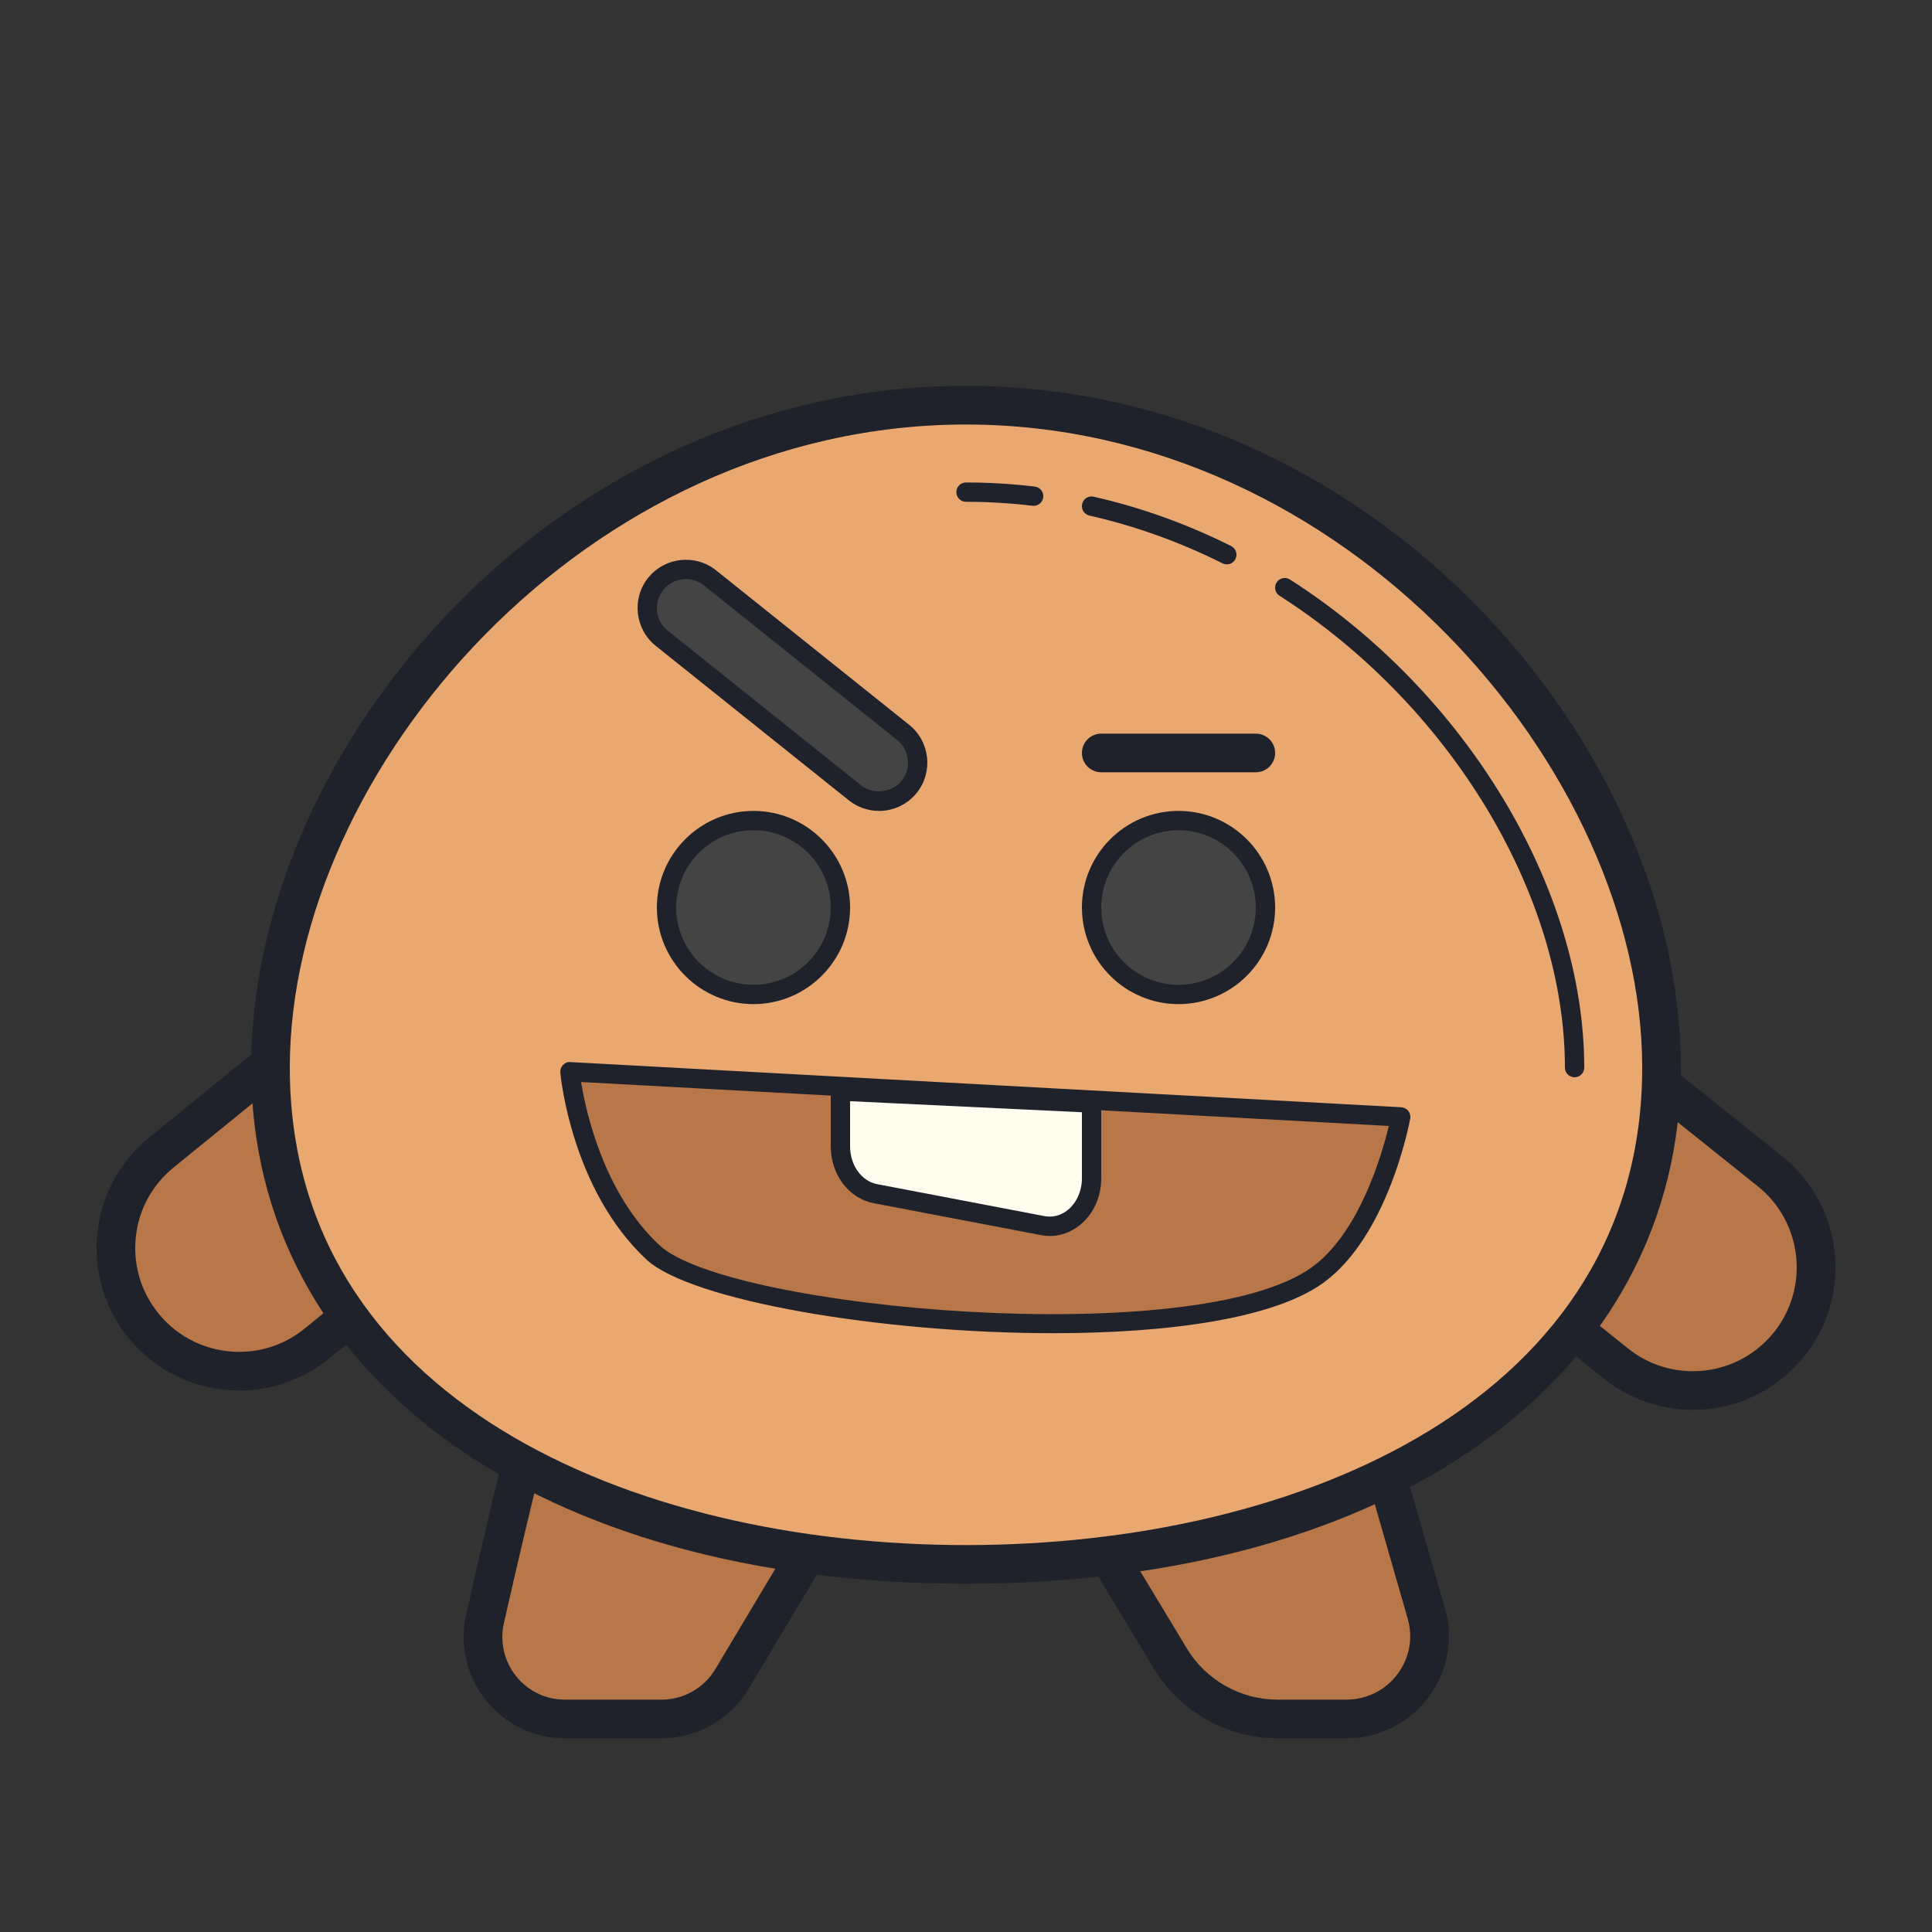 <svg xmlns="http://www.w3.org/2000/svg"  viewBox="0 0 100 100" width="400px" height="400px"><rect x="0" y="0" width="100" height="100" fill="#333333" stroke="none"/><path fill="#b77748" d="M12.379,70.973c-1.853,0-3.692-0.805-4.951-2.355c-2.22-2.733-1.805-6.746,0.928-8.967l8.5-6.906 c2.727-2.22,6.746-1.805,8.967,0.928s1.805,6.746-0.928,8.967l-8.5,6.906C15.214,70.506,13.792,70.973,12.379,70.973z"/><path fill="#1f212b" d="M12.379,71.973c-2.233,0-4.32-0.993-5.728-2.725c-1.242-1.529-1.814-3.45-1.612-5.409 c0.203-1.959,1.156-3.723,2.686-4.965l8.5-6.906c1.525-1.241,3.444-1.812,5.403-1.612c1.962,0.201,3.728,1.155,4.971,2.686 c1.242,1.529,1.814,3.45,1.612,5.409c-0.203,1.959-1.156,3.723-2.686,4.965l-8.5,6.906C15.717,71.386,14.066,71.973,12.379,71.973z M20.862,52.316c-1.229,0-2.41,0.418-3.375,1.204l-8.501,6.907c-1.115,0.905-1.811,2.19-1.958,3.618 c-0.147,1.428,0.27,2.827,1.176,3.941c1.025,1.263,2.547,1.986,4.175,1.986c1.247,0,2.417-0.416,3.385-1.203l8.5-6.907 c1.115-0.905,1.811-2.19,1.958-3.618s-0.27-2.827-1.176-3.941c-0.906-1.115-2.192-1.811-3.623-1.958 C21.235,52.325,21.048,52.316,20.862,52.316z"/><path fill="#b77748" d="M87.62,71.972c-1.397,0-2.804-0.457-3.978-1.397l-10.625-8.5c-2.75-2.2-3.196-6.211-0.996-8.961 c2.202-2.748,6.215-3.194,8.961-0.996l10.625,8.5c2.75,2.2,3.196,6.211,0.996,8.961C91.343,71.152,89.49,71.972,87.62,71.972z"/><path fill="#1f212b" d="M87.62,72.972c-1.667,0-3.302-0.574-4.604-1.616l-10.625-8.499 c-3.175-2.541-3.691-7.191-1.152-10.367c2.545-3.174,7.196-3.688,10.367-1.151l10.625,8.499c1.538,1.231,2.506,2.987,2.724,4.945 c0.218,1.957-0.341,3.883-1.571,5.422C91.975,71.963,89.874,72.972,87.62,72.972z M77.007,51.725c-1.578,0-3.144,0.689-4.206,2.015 c-1.85,2.313-1.474,5.703,0.841,7.556l10.625,8.499c0.962,0.771,2.122,1.178,3.354,1.178c1.644,0,3.175-0.735,4.202-2.018 c1.851-2.313,1.474-5.703-0.841-7.555l-10.625-8.5C79.369,52.109,78.185,51.725,77.007,51.725z"/><path fill="#b77748" d="M29.237,88.973c-2.718,0-4.733-2.527-4.129-5.188c1.134-5,2.742-11.812,3.077-11.812 c0.529,0,14.816,6.375,14.816,6.375l-5.117,8.562c-0.765,1.28-2.143,2.063-3.63,2.063H29.237z"/><path fill="#1f212b" d="M34.254,89.973h-5.018c-1.6,0-3.089-0.717-4.088-1.968c-1.001-1.254-1.372-2.873-1.017-4.441 c2.858-12.591,3.041-12.591,4.053-12.591c0.259,0,0.741,0,15.223,6.462c0.262,0.116,0.46,0.339,0.546,0.611 c0.087,0.272,0.052,0.569-0.095,0.814l-5.116,8.562C37.802,88.995,36.082,89.973,34.254,89.973z M28.732,73.225 c-0.337,1.089-1.074,3.841-2.649,10.781c-0.221,0.972,0.009,1.975,0.629,2.751c0.616,0.772,1.537,1.216,2.524,1.216h5.018 c1.128,0,2.19-0.604,2.771-1.577l4.538-7.593C37.088,76.812,30.909,74.097,28.732,73.225z"/><path fill="#b77748" d="M56,78.259l4.582,7.593c1.168,1.936,3.273,3.121,5.544,3.121h3.556c2.863,0,4.931-2.725,4.144-5.463 l-2.74-9.537L56,78.259z"/><path fill="#1f212b" d="M69.681,89.973h-3.556c-2.606,0-5.059-1.381-6.399-3.604l-4.582-7.593 c-0.161-0.267-0.188-0.594-0.074-0.884c0.114-0.289,0.357-0.51,0.657-0.595l15.085-4.286c0.53-0.151,1.082,0.156,1.234,0.686 l2.74,9.537c0.461,1.604,0.148,3.289-0.857,4.624C72.917,89.202,71.368,89.973,69.681,89.973z M57.532,78.863l3.906,6.472 c0.981,1.627,2.777,2.638,4.687,2.638h3.556c1.054,0,2.02-0.48,2.651-1.318c0.624-0.828,0.817-1.874,0.532-2.868l-2.465-8.579 L57.532,78.863z"/><path fill="#eaa871" d="M86,55.259c0-16.569-16.118-34.286-36-34.286S14,38.69,14,55.259s16.118,25.714,36,25.714 S86,71.827,86,55.259z"/><path fill="#1f212b" d="M50,81.973c-22.131,0-37-10.735-37-26.714c0-16.656,15.823-35.286,37-35.286s37,18.63,37,35.286 C87,71.237,72.131,81.973,50,81.973z M50,21.973c-19.711,0-35,17.894-35,33.286c0,17.072,17.579,24.714,35,24.714 s35-7.642,35-24.714C85,39.866,69.711,21.973,50,21.973z"/><path fill="#1f212b" d="M81.5,55.759c-0.276,0-0.5-0.224-0.5-0.5c0-8.954-5.936-18.769-14.77-24.422 c-0.232-0.148-0.301-0.458-0.151-0.69c0.148-0.234,0.46-0.3,0.69-0.151C75.879,35.824,82,45.978,82,55.259 C82,55.535,81.776,55.759,81.5,55.759z"/><path fill="#1f212b" d="M63.5,29.211c-0.075,0-0.151-0.017-0.224-0.053c-2.216-1.108-4.533-1.939-6.887-2.472 c-0.27-0.061-0.438-0.328-0.377-0.598c0.061-0.27,0.324-0.443,0.598-0.377c2.433,0.549,4.825,1.408,7.113,2.552 c0.247,0.124,0.347,0.424,0.224,0.671C63.859,29.11,63.683,29.211,63.5,29.211z"/><path fill="#1f212b" d="M53.501,26.182c-0.021,0-0.04-0.001-0.061-0.004c-1.135-0.136-2.292-0.205-3.44-0.205 c-0.276,0-0.5-0.224-0.5-0.5s0.224-0.5,0.5-0.5c1.188,0,2.386,0.071,3.56,0.213c0.274,0.032,0.47,0.281,0.437,0.556 C53.966,25.995,53.75,26.182,53.501,26.182z"/><g><circle cx="39" cy="46.973" r="4.5" fill="#444445"/><path fill="#1f212b" d="M39,51.973c-2.757,0-5-2.243-5-5s2.243-5,5-5s5,2.243,5,5S41.757,51.973,39,51.973z M39,42.973 c-2.206,0-4,1.794-4,4s1.794,4,4,4s4-1.794,4-4S41.206,42.973,39,42.973z"/></g><g><circle cx="61" cy="46.973" r="4.5" fill="#444445"/><path fill="#1f212b" d="M61,51.973c-2.757,0-5-2.243-5-5s2.243-5,5-5s5,2.243,5,5S63.757,51.973,61,51.973z M61,42.973 c-2.206,0-4,1.794-4,4s1.794,4,4,4s4-1.794,4-4S63.206,42.973,61,42.973z"/></g><g><path fill="#444445" d="M45.498,41.473c-0.437,0-0.879-0.143-1.248-0.437l-10-8c-0.861-0.691-1.002-1.949-0.312-2.812 c0.691-0.859,1.949-1.004,2.812-0.312l10,8c0.861,0.691,1.002,1.949,0.312,2.812C46.666,41.215,46.086,41.473,45.498,41.473z"/><path fill="#1f212b" d="M45.498,41.973c-0.564,0-1.119-0.194-1.561-0.547l-10-8c-1.074-0.863-1.25-2.439-0.391-3.516 c0.864-1.073,2.44-1.251,3.516-0.391l10,8c1.074,0.863,1.25,2.439,0.391,3.516C46.973,41.632,46.261,41.973,45.498,41.973z M35.504,29.974c-0.441,0-0.879,0.192-1.177,0.562c-0.515,0.645-0.409,1.591,0.236,2.109l9.999,7.999 c0.627,0.501,1.607,0.393,2.11-0.235c0.515-0.645,0.409-1.591-0.236-2.109l-9.999-7.999C36.162,30.08,35.832,29.974,35.504,29.974z"/></g><g><path fill="#b77748" d="M29.5,55.473l43,2.338c0,0-1.075,5.845-4.3,8.184c-6,4.35-30.638,2.338-34.4-1.169 C30.038,61.318,29.5,55.473,29.5,55.473z"/><path fill="#1f212b" d="M54.515,69.006c-8.909,0-18.777-1.69-21.056-3.814c-3.858-3.596-4.435-9.427-4.457-9.673 c-0.013-0.145,0.037-0.288,0.138-0.393c0.101-0.105,0.226-0.172,0.388-0.152l43,2.338c0.144,0.008,0.276,0.077,0.365,0.189 c0.089,0.113,0.125,0.259,0.1,0.4c-0.046,0.246-1.15,6.07-4.498,8.498C65.928,68.26,60.432,69.006,54.515,69.006z M30.077,56.005 c0.247,1.53,1.165,5.753,4.063,8.454c3.547,3.308,27.778,5.475,33.766,1.13c2.457-1.78,3.623-5.827,3.979-7.311L30.077,56.005z"/></g><g><path fill="#fefdef" d="M43.5,56.473v2.862c0,1.214,0.766,2.249,1.81,2.449l8.667,1.655 c1.321,0.252,2.523-0.915,2.523-2.449v-3.896L43.5,56.473z"/><path fill="#1f212b" d="M54.342,63.974c-0.151,0-0.305-0.015-0.458-0.044l-8.667-1.655C43.933,62.029,43,60.793,43,59.335 v-2.862c0-0.137,0.056-0.268,0.155-0.362c0.099-0.095,0.226-0.151,0.368-0.137l13,0.621C56.79,56.608,57,56.827,57,57.094v3.896 c0,0.957-0.394,1.831-1.081,2.399C55.455,63.773,54.907,63.974,54.342,63.974z M44,56.997v2.338c0,0.979,0.591,1.802,1.404,1.957 l8.667,1.655c0.424,0.079,0.855-0.036,1.21-0.329C55.731,62.246,56,61.637,56,60.989V57.57L44,56.997z"/></g><path fill="#1f212b" d="M65,39.973h-8c-0.553,0-1-0.447-1-1s0.447-1,1-1h8c0.553,0,1,0.447,1,1S65.553,39.973,65,39.973z"/></svg>